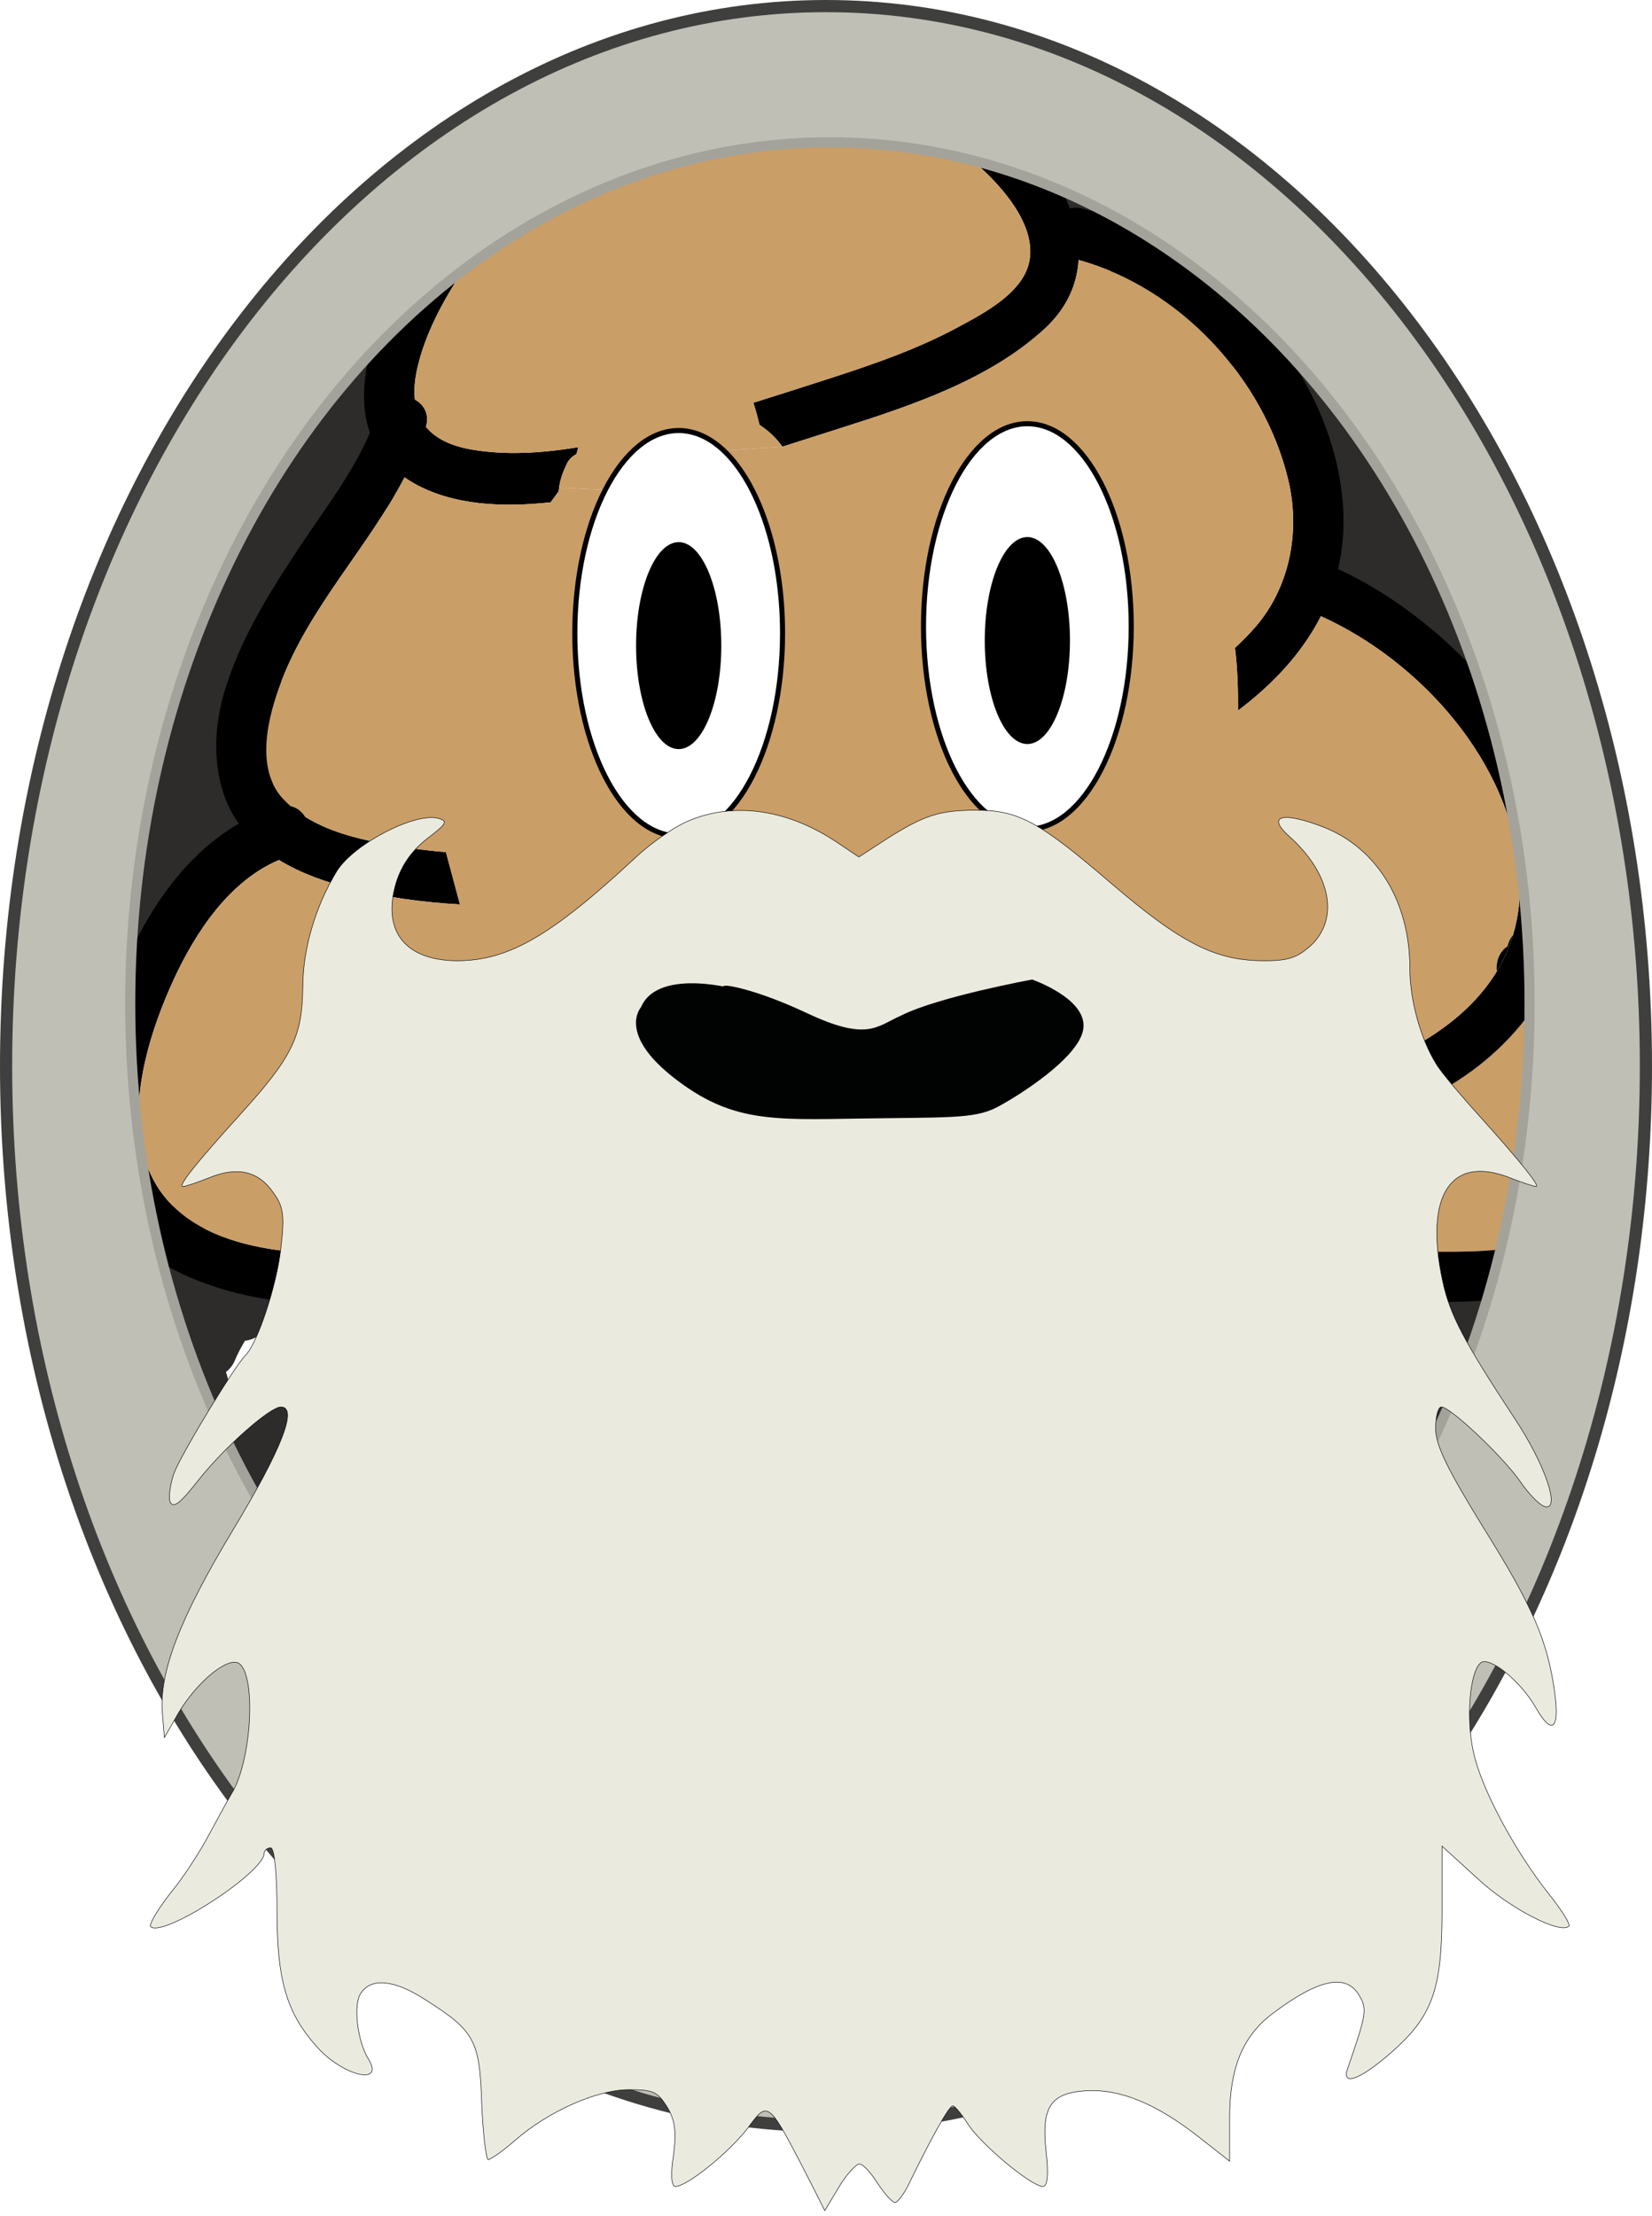 <?xml version="1.0" encoding="utf-8"?>
<!-- Generator: Adobe Illustrator 16.0.0, SVG Export Plug-In . SVG Version: 6.00 Build 0)  -->
<!DOCTYPE svg PUBLIC "-//W3C//DTD SVG 1.1//EN" "http://www.w3.org/Graphics/SVG/1.1/DTD/svg11.dtd">
<svg version="1.1" id="Calque_1" xmlns="http://www.w3.org/2000/svg" xmlns:xlink="http://www.w3.org/1999/xlink" x="0px" y="0px"
	 width="326.062px" height="437.163px" viewBox="0 0 326.062 437.163" enable-background="new 0 0 326.062 437.163"
	 xml:space="preserve">
<g>
	<path fill="#2D2C2B" d="M289.547,253.038c-5.266-0.626-7.336,6.291-8.547,10.063c-1.869,5.828-2.961,11.926-5.275,17.607
		c-2.434,5.975,7.244,8.548,9.643,2.658c1.605-3.942,2.607-8.116,3.725-12.215c0.582-2.132,1.188-4.255,1.861-6.359
		c0.209-0.646,0.424-1.31,0.691-1.937C295.827,261.438,295.079,253.696,289.547,253.038z"/>
	<path fill="#2D2C2B" d="M60.176,279.965c-0.028-0.105-0.054-0.209-0.07-0.297c-0.173-0.91-0.336-1.821-0.509-2.73
		c-0.334-1.76-0.7-3.517-1.229-5.229c-1.369-4.433-6.612-4.601-9.139-1.194c-4.247,5.725-4.677,12.642-4.683,19.523
		c-0.005,6.449,9.995,6.448,10,0c0.001-1.022,0.005-2.029,0.033-3.02c0.779,0.145,1.578,0.132,2.285-0.063
		c2.336-0.643,3.404-2.574,3.67-4.821l0.012-0.097C60.634,281.302,60.483,280.601,60.176,279.965z"/>
	<path fill="#2D2C2B" d="M46.491,252.14c-0.857-0.01-1.705,0.209-2.462,0.639c-0.914-0.478-1.969-0.67-3.005-0.57
		c-0.093-3.066-0.152-6.137-0.477-9.171c-0.408-3.813-5.44-7.29-8.536-3.535c-10.152,12.316-4.468,26.674,4.218,38.059
		c2.624,3.439,9.884,3.037,9.317-2.523c-0.159-1.558-0.503-2.982-0.94-4.367c0.74-0.567,1.364-1.332,1.762-2.304
		c0.55-1.346,1.247-2.594,1.961-3.831c0.666-0.099,1.317-0.289,1.893-0.562c1.319-0.626,1.987-1.78,2.49-3.079
		c0.219-0.567,0.997-1.849,0.37-1.322C57.869,255.556,51.361,248.836,46.491,252.14z"/>
	<path fill="#2D2C2B" d="M74.218,64.216C67.863,66.179,61.95,72,58.491,78.899c-0.55,0.344-1.092,0.688-1.619,1.023
		c-5.674,3.615-10.973,7.993-15.607,12.866c-6.609,6.949-15.602,21.367-5.438,29.519c0.838,0.672,1.706,1.193,2.596,1.583
		c-2.062,6.469-4.082,12.95-5.696,19.548c-0.697,2.85-1.193,5.796-1.614,8.784c-5.827,10.082-9.16,21.193-7.565,33.815
		c0.561,4.44,6.785,7.438,9.317,2.523c1.658-3.219,2.877-6.596,3.831-10.063c0.125-0.049,0.25-0.087,0.375-0.144
		c7.623-3.435,12.319-12.299,15.307-19.654c3.04-7.482,5.807-17.025,2.991-24.992c-1.19-3.369-5.633-5.142-8.357-2.207
		c-0.364,0.393-0.726,0.788-1.087,1.183c0.173-0.569,0.353-1.136,0.529-1.705c1.32-0.17,2.576-0.915,3.411-2.419
		c1.255-2.261,2.265-4.634,3.137-7.069c4.131-2.514,7.84-6.013,10.342-8.903c0.498-0.575,0.983-1.173,1.455-1.789
		c2.33,0.647,4.903-0.253,5.57-3.434c0.15-0.719,0.322-1.432,0.484-2.148c2.695-1.412,5.076-3.94,6.628-6.788
		c1.91-3.505,1.697-7.525,0.786-11.271c-0.458-1.881-1.086-3.523-1.369-5.144c0.537-2.205,1.043-4.417,1.471-6.649
		c0.15-0.782,0.113-1.517-0.041-2.199C82.513,70.311,79.838,62.48,74.218,64.216z"/>
	<path fill="#2D2C2B" d="M295.368,131.708c-1.078-2.678-1.883-5.424-2.531-8.208c1.018-2.083,0.602-4.919-1.246-6.425
		c-0.453-2.78-0.83-5.577-1.223-8.367c-0.455-3.243-3.182-4.124-5.629-3.377c0.365-5.064-1.303-10.511-4.656-13.83
		c-1.873-1.852-5.559-1.826-7.357,0.104c-1.008-5.127-2.852-9.973-6.643-14.104c-1.637-1.783-3.65-1.903-5.299-1.107
		c-1.994-3.269-4.465-6.346-7.656-9.216c-8.184-7.36-19.305-9.603-25.619-19.15c-5.91-8.938-11.104-17.563-22.961-17.991
		c-6.451-0.233-6.43,9.768,0,10c5.914,0.213,8.973,4.621,11.906,9.212c3.07,4.809,5.994,9.571,10.57,13.105
		c5.275,4.075,11.369,6.663,16.92,10.296c6.027,3.946,10.602,10.899,12.633,17.716c2.15,7.216,3.311,21.628,11.117,25.977
		c-0.371,1.825,0.227,3.803,2.33,5.012c3.477,2,7.111,3.257,10.896,3.962c1.848,2.844,3.584,5.761,4.805,9.05
		C288.084,140.226,297.637,137.82,295.368,131.708z"/>
	<g id="XMLID_1_">
		<g>
			<path fill="#CA9E67" d="M321.195,205.375c0.18,4.97,0.3,9.95,0.239,14.91c-1.29,4.939-2.55,9.89-3.489,14.899
				c-1.511,2.101-3.311,3.99-5.38,5.57c-8.021,6.12-19.4,6.23-29.021,6.19c-21.91-0.12-43.44-1.82-64.93-6.051
				c-11.2-2.199-22.351-4.04-33.771-4.199c3.67-0.87,7.34-1.71,11.021-2.5c20.029-4.341,40.42-5.33,60.489-9.261
				c17.771-3.479,35.261-10.439,46.04-25.66c1.351-1.909,2.49-3.84,3.48-5.789c0-0.091,0.01-0.181,0.02-0.271
				c1.08-0.69,1.75-1.81,2.03-3.01c6.21,3.319,10.74,8.8,13.271,15.16V205.375z"/>
			<path d="M320.594,187.315c0.11,5.959,0.391,12,0.601,18.05c-2.53-6.36-7.061-11.841-13.271-15.16c-0.28,1.2-0.95,2.319-2.03,3.01
				c-0.01,0.09-0.02,0.18-0.02,0.271c-0.99,1.949-2.13,3.88-3.48,5.789c-10.779,15.221-28.27,22.181-46.04,25.66
				c-20.069,3.931-40.46,4.92-60.489,9.261c-3.681,0.79-7.351,1.63-11.021,2.5c11.42,0.159,22.57,2,33.771,4.199
				c21.489,4.23,43.02,5.931,64.93,6.051c9.62,0.04,21-0.07,29.021-6.19c2.069-1.58,3.869-3.47,5.38-5.57
				c-0.67,3.58-1.17,7.19-1.4,10.851c-0.08,1.239,0.31,2.27,0.99,3.06c-4.9,3.5-10.76,5.88-17.38,6.8
				c-11.62,1.601-23.16,0.83-34.82,0.301c-12.7-0.58-25.05-1.051-37.6-3.381c-13.25-2.449-26.551-5.859-40.091-6.09
				c-14.819-0.26-29.6,1.17-44.419,1.23c-0.99,0-1.83-0.23-2.51-0.63c-0.68,0.399-1.51,0.63-2.49,0.63c-1.24,0-2.24-0.38-3-0.97
				c-0.18,0.05-0.35,0.09-0.52,0.14c-5.86,1.479-11.66,3.24-17.39,5.18c-0.01-0.01-0.03-0.02-0.04-0.03
				c-4.52,0.811-9.05,1.561-13.61,2.211c-20.95,2.909-46.09,6.14-66.23-2.5c-8.41-3.601-15.67-10.171-18.22-19.23
				c-2.55-9.07-1.83-18.81,0.45-27.88c3.97-15.73,12.74-33.91,27.47-42.39c-5.28-7.34-5.37-17.61-2.85-26
				c3.16-10.56,9.11-19.98,15.18-29.08c4.67-7.02,10.2-14.16,13.54-22.04c-3.6-10.23,1.86-23.59,7.31-32.8
				c5.12-8.64,11.67-16.51,16.09-25.55c0.3-0.61,0.57-1.21,0.83-1.82c3.74-0.53,7.48-1.18,11.19-1.92
				c-1.24,4.37-3.1,8.64-5.58,12.83c-7.01,11.81-17.4,22.93-20.5,36.64c-0.51,2.26-0.66,4.29-0.46,6.08
				c1.77,0.96,2.94,2.87,2.18,5.38c1.87,2.27,4.88,3.77,9.01,4.48c6.85,1.19,14.07,0.68,21.06-0.46c-0.13,0.44-0.24,0.9-0.36,1.36
				c-0.79,0.41-1.46,1.01-1.87,1.85c-0.77,1.58-1.33,3.11-1.56,4.78c-0.03,0.24-0.06,0.48-0.08,0.72c-0.52,0.73-1.04,1.44-1.58,2.16
				c-9.5,1.03-19.31,0.63-27.11-3.82c-0.61-0.35-1.18-0.72-1.72-1.1c-7.26,13.84-18.74,25.58-24.34,40.3
				c-2.55,6.71-5.27,17,0.33,23.06c0.49,0.53,1,1.01,1.53,1.48c1.25,0.28,2.23,1.08,2.86,2.12c4.45,2.8,9.83,4.23,14.91,5.2
				c4.21,0.82,8.51,1.4,12.87,1.78c0.93,3.44,1.84,6.87,2.77,10.32c-7.37-0.43-14.65-1.41-21.59-3.19
				c-4.87-1.22-9.81-2.93-14.13-5.58c-9.79,4.12-16.5,14.29-20.77,23.56c-4.38,9.511-8.36,21.86-6.42,32.48
				c4.57,24.93,38.61,22.35,57.77,20.79c27.36-2.2,53.95-9.101,80.55-15.62c0.51,0,1.02,0.01,1.54,0.01
				c12.229,0,23.54-2.939,32.71-7.92c7.17-1.45,14.37-2.66,21.63-3.43c11.5-1.221,23.069-2.29,34.37-4.82
				c14.92-3.35,31.27-10.33,39-23.1c1.33-2.2,2.399-4.55,3.17-7.11c1.09-3.61,1.569-7.59,1.279-11.96
				c-1.449-21.98-19.56-42.15-39.18-50.98c-3.72,7.31-9.51,13.45-16.36,18.61c0.021-4.14-0.09-8.28-0.6-12.36
				c1.41-1.32,2.771-2.67,4.04-4.14c6.89-7.99,8.9-19.06,6.42-29.21c-4.85-19.93-21.42-37.68-41.33-43.18
				c-0.29,4.84-2.31,9.54-6.729,13.6c-10.931,10.03-26.21,15.11-40.08,19.52c-3.86,1.23-7.76,2.48-11.66,3.72
				c-1.2-1.73-2.74-3.15-4.5-4.3c-0.36-1.47-0.75-2.94-1.22-4.37c4.94-1.54,9.85-3.12,14.72-4.69c8.77-2.83,17.62-5.86,25.74-10.26
				c5.05-2.72,12.97-6.82,14.05-13.17c1.189-7.07-5.351-14.41-10.11-18.67c-7.33-6.55-16.05-11.49-24.84-15.8
				c-5.02-2.46-10.14-4.88-15.36-7.19c6.891-0.03,13.78-0.06,20.65-0.64c0.41-0.03,0.79-0.1,1.15-0.2
				c11.13,5.43,22.17,12.02,29.92,21.32c2.79,3.35,5.09,7.09,6.56,10.97c0.71-0.18,1.51-0.19,2.38,0.01
				c25.9,6.03,49.34,31.22,51.48,58.09c0.37,4.65,0.01,8.98-0.931,13.03c23.721,10.96,47.91,38.37,46.131,65.32
				c-0.351,0.74-0.69,1.49-1.011,2.24C313.464,181.695,317.285,184.246,320.594,187.315z"/>
			<path fill="#CA9E67" d="M299.894,172.545c0.29,4.37-0.189,8.35-1.279,11.96c-0.54,0.63-0.891,1.39-1.07,2.19
				c-1.63,1.04-2.33,3.041-2.1,4.92c-7.73,12.77-24.08,19.75-39,23.1c-11.301,2.53-22.87,3.6-34.37,4.82
				c-7.26,0.77-14.46,1.979-21.63,3.43c13.84-7.51,22.83-19.66,22.83-33.36h-111.07c0,22.41,24.02,40.66,53.99,41.271
				c-26.6,6.52-53.19,13.42-80.55,15.62c-19.16,1.56-53.2,4.14-57.77-20.79c-1.94-10.62,2.04-22.97,6.42-32.48
				c4.27-9.27,10.98-19.44,20.77-23.56c4.32,2.65,9.26,4.36,14.13,5.58c6.94,1.78,14.22,2.76,21.59,3.19
				c-0.93-3.45-1.84-6.88-2.77-10.32c-4.36-0.38-8.66-0.96-12.87-1.78c-5.08-0.97-10.46-2.4-14.91-5.2
				c-0.63-1.04-1.61-1.84-2.86-2.12c-0.53-0.47-1.04-0.95-1.53-1.48c-5.6-6.06-2.88-16.35-0.33-23.06
				c5.6-14.72,17.08-26.46,24.34-40.3c0.54,0.38,1.11,0.75,1.72,1.1c7.8,4.45,17.61,4.85,27.11,3.82c0.54-0.72,1.06-1.43,1.58-2.16
				c0.02-0.24,0.05-0.48,0.08-0.72l9.11,0.44c-3.71,7.24-6,17.24-6,28.28c0,22.09,9.17,40,20.5,40c11.32,0,20.5-17.91,20.5-40
				c0-15.88-4.74-29.59-11.61-36.05l11.57-0.76c3.9-1.24,7.8-2.49,11.66-3.72c13.87-4.41,29.149-9.49,40.08-19.52
				c4.42-4.06,6.439-8.76,6.729-13.6c19.91,5.5,36.48,23.25,41.33,43.18c2.48,10.15,0.47,21.22-6.42,29.21
				c-1.27,1.47-2.63,2.82-4.04,4.14c0.51,4.08,0.62,8.22,0.6,12.36c6.851-5.16,12.641-11.3,16.36-18.61
				C280.334,130.396,298.445,150.565,299.894,172.545z M223.275,123.595c0-22.09-9.181-40-20.5-40c-11.33,0-20.5,17.91-20.5,40
				c0,22.09,9.17,40,20.5,40C214.094,163.595,223.275,145.686,223.275,123.595z"/>
			<path fill="#010202" d="M297.544,186.695c0.18-0.8,0.53-1.56,1.07-2.19c-0.771,2.56-1.84,4.91-3.17,7.11
				C295.214,189.736,295.915,187.735,297.544,186.695z"/>
			<path d="M112.205,189.605h111.07c0,13.7-8.99,25.851-22.83,33.36c-7.341,1.48-14.641,3.2-21.891,4.92
				c-4.12,0.97-8.239,1.98-12.359,2.99C136.225,230.265,112.205,212.015,112.205,189.605z"/>
			<path d="M202.775,105.956c4.64,0,8.409,9.14,8.409,20.42c0,11.27-3.77,20.41-8.409,20.41c-4.65,0-8.41-9.14-8.41-20.41
				C194.365,115.095,198.125,105.956,202.775,105.956z"/>
			<path fill="#CA9E67" d="M193.094,32.666c4.76,4.26,11.3,11.6,10.11,18.67c-1.08,6.35-9,10.45-14.05,13.17
				c-8.12,4.4-16.971,7.43-25.74,10.26c-4.87,1.57-9.78,3.15-14.72,4.69c0.47,1.43,0.86,2.9,1.22,4.37c1.76,1.15,3.3,2.57,4.5,4.3
				l-11.57,0.76c-2.69-2.53-5.71-3.95-8.89-3.95c-5.66,0-10.79,4.48-14.5,11.72l-9.11-0.44c0.23-1.67,0.79-3.2,1.56-4.78
				c0.41-0.84,1.08-1.44,1.87-1.85c0.12-0.46,0.23-0.92,0.36-1.36c-6.99,1.14-14.21,1.65-21.06,0.46c-4.13-0.71-7.14-2.21-9.01-4.48
				c0.76-2.51-0.41-4.42-2.18-5.38c-0.2-1.79-0.05-3.82,0.46-6.08c3.1-13.71,13.49-24.83,20.5-36.64c2.48-4.19,4.34-8.46,5.58-12.83
				c5.13-1.01,10.23-2.2,15.27-3.51c7.67-1.99,17.84-4.34,24.22-10.06c1.66-0.01,3.31-0.02,4.97-0.03h0.01
				c5.221,2.31,10.341,4.73,15.36,7.19C177.044,21.175,185.764,26.115,193.094,32.666z"/>
			<path d="M178.554,227.885c7.25-1.72,14.55-3.439,21.891-4.92c-9.17,4.98-20.48,7.92-32.71,7.92c-0.521,0-1.03-0.01-1.54-0.01
				C170.315,229.866,174.434,228.855,178.554,227.885z"/>
			<path d="M133.955,106.956c4.64,0,8.41,9.14,8.41,20.42c0,11.27-3.77,20.41-8.41,20.41c-4.65,0-8.41-9.14-8.41-20.41
				C125.544,116.095,129.305,106.956,133.955,106.956z"/>
		</g>
		<g>
			<path fill="none" stroke="#000000" stroke-miterlimit="10" d="M142.845,88.885c6.87,6.46,11.61,20.17,11.61,36.05
				c0,22.09-9.18,40-20.5,40c-11.33,0-20.5-17.91-20.5-40c0-11.04,2.29-21.04,6-28.28c3.71-7.24,8.84-11.72,14.5-11.72
				C137.134,84.936,140.154,86.355,142.845,88.885z"/>
			<path fill="none" stroke="#000000" stroke-miterlimit="10" d="M223.275,123.595c0,22.09-9.181,40-20.5,40
				c-11.33,0-20.5-17.91-20.5-40c0-22.09,9.17-40,20.5-40C214.094,83.595,223.275,101.505,223.275,123.595z"/>
		</g>
	</g>
	<g id="XMLID_2_">
		<g>
			<path fill="#BFBFB6" d="M163.031,1.201c89.38,0,161.83,93.62,161.83,209.11c0,115.479-72.45,209.1-161.83,209.1
				c-89.37,0-161.83-93.62-161.83-209.1C1.201,94.821,73.661,1.201,163.031,1.201z M301.901,197.981
				c0-93.84-61.83-169.91-138.1-169.91c-76.271,0-138.101,76.07-138.101,169.91c0,93.84,61.83,169.909,138.101,169.909
				C240.071,367.89,301.901,291.821,301.901,197.981z"/>
		</g>
		<g>
			
				<ellipse fill="none" stroke="#A3A39B" stroke-width="2" stroke-miterlimit="10" cx="163.801" cy="197.981" rx="138.1" ry="169.909"/>
			<path fill="none" stroke="#3F3F3D" stroke-width="2.402" stroke-miterlimit="10" d="M324.861,210.311
				c0,115.479-72.45,209.1-161.83,209.1c-89.37,0-161.83-93.62-161.83-209.1c0-115.49,72.46-209.11,161.83-209.11
				C252.411,1.201,324.861,94.821,324.861,210.311z"/>
		</g>
	</g>
	<g transform="translate(0,300) scale(0.1,-0.1)">
		<path id="node1" fill="#EAEADF" stroke="#010202" stroke-miterlimit="10" d="M1356.04,1379.263
			c-26.699-11.66-72.422-43.477-101.641-71.055c-167.7-155.898-251.538-203.652-353.159-203.652
			c-102.91,1.074-147.363,59.414-119.434,153.789c11.426,36.094,30.488,62.578,60.996,86.992c39.365,29.707,41.904,35,21.582,40.313
			c-45.723,11.641-165.156-49.863-199.453-103.945c-41.914-68.926-67.344-152.734-67.344-230.137
			c-1.27-96.523-20.313-136.836-124.478-251.367c-86.401-95.469-123.232-141.055-111.807-141.055c3.828,0,26.694,7.422,50.82,16.973
			c55.893,23.32,97.807,13.77,127.026-28.652c20.352-27.559,22.891-45.586,15.254-109.219
			c-7.617-72.148-45.723-187.754-69.863-212.109C461.66,302.778,358.774,133.091,343.525,93.853
			c-7.637-22.285-11.44-47.695-7.637-57.266c6.362-12.734,19.063-3.184,53.359,40.313c52.1,66.816,143.555,147.402,165.156,147.402
			c34.307,0,1.279-83.789-95.283-243.945c-104.17-172.871-146.084-281.035-138.467-361.641l3.809-46.66l27.959,48.77
			c38.115,63.633,100.356,113.496,120.688,96.504c33.022-27.539,22.856-194.082-16.533-256.641
			c-5.068-8.496-24.121-43.496-41.919-76.367c-17.783-33.945-52.08-88.008-78.77-119.824
			c-25.396-32.891-43.184-62.598-38.105-65.762c25.405-21.211,223.594,107.109,223.594,145.273c0,5.313,6.348,10.625,12.715,10.625
			c7.598,0,12.695-49.863,12.695-127.285c0-133.613,19.063-198.34,77.49-264.082c50.811-58.32,135.928-79.551,102.91-25.469
			c-21.592,33.965-30.498,107.129-15.244,129.414c20.313,31.836,66.055,27.578,128.301-12.734
			c96.563-61.484,106.738-79.531,110.527-204.668c2.549-60.469,8.906-110.313,12.695-110.313c5.098,0,29.219,16.953,53.359,38.164
			c66.084,57.285,161.357,99.688,224.873,99.688c48.267,0,55.884-4.219,74.946-33.926c15.254-25.449,19.043-47.715,12.695-95.469
			c-6.348-39.238-3.809-61.504,3.809-61.504c22.891,0,105.469,66.797,142.285,114.551c41.934,56.211,39.395,58.34,125.781-109.238
			l26.68-53.027l27.949,46.66c15.254,25.469,34.297,45.605,40.664,45.605c7.617-1.074,22.852-18.008,35.547-38.184
			c14.004-21.211,29.238-38.164,34.297-38.164c5.078,0,19.063,18.027,29.238,40.293c41.895,85.918,77.461,150.605,85.098,150.605
			c3.828,0,17.793-16.992,30.469-37.148c26.719-40.273,124.512-121.953,147.402-121.953c8.887,0,11.426,23.359,6.328,66.797
			c-10.137,89.121,7.617,117.754,78.789,121.973c66.055,4.258,138.457-25.41,221.035-90.137l62.265-48.75v85.879
			c0,97.578,25.391,160.137,83.848,204.688c92.695,70.02,147.363,80.605,172.754,35c15.254-26.504,12.734-37.109-24.121-144.219
			c-11.445-33.965,25.391-20.137,85.117,31.797c82.559,72.109,101.621,124.082,101.621,281.035v127.305l69.863-63.652
			c62.246-58.34,162.617-110.293,180.391-94.395c3.828,3.223-13.965,31.836-39.395,63.633
			c-67.305,84.863-133.379,207.871-148.594,278.945c-15.273,65.781-7.676,159.082,13.984,177.129
			c16.484,13.789,78.75-35.02,109.219-89.121c31.777-55.137,47.012-42.383,36.855,30.762
			c-13.965,100.781-41.895,167.598-141.035,325.605c-71.133,115.625-93.965,162.266-93.965,195.156
			c0,23.32,5.039,42.422,11.406,42.422c17.813,0,121.973-98.652,154.98-146.367c16.543-24.375,38.125-46.66,48.301-49.844
			c33.008-10.605,2.52,81.68-59.727,175.039c-99.082,150.586-127.031,203.555-141.016,269.355
			c-36.836,169.707,16.504,250.273,133.398,203.633c24.102-9.551,46.992-16.973,50.801-16.973
			c8.926,0-30.469,48.789-110.508,137.852c-39.375,43.496-78.73,90.176-86.426,103.984c-30.449,48.75-52.051,125.098-52.051,188.75
			c0,131.523-64.805,237.578-171.484,278.945c-80.039,30.742-111.816,22.285-67.344-18.047
			c83.828-74.238,100.352-164.395,41.934-217.402c-26.719-23.32-44.473-28.672-90.234-28.672
			c-96.543,0-163.847,33.984-303.593,153.789c-141.055,120.918-181.68,143.203-265.527,143.203
			c-71.133,0-101.641-9.531-174.023-55.137l-57.188-37.148l-38.105,25.469C1556.743,1403.696,1448.774,1419.575,1356.04,1379.263z"
			/>
	</g>
</g>
<path fill="#010202" stroke="#010202" stroke-miterlimit="10" d="M126.95,198.961c0,0-4.525,4.816,6.479,13.365
	s18.949,8.122,36.082,7.85s22.65,0.092,26.932-2.123s16.299-9.861,16.895-15.27s-9.656-9.018-9.656-9.018
	s-18.248,3.359-25.533,7.002c-4.961,2.203-6.895,5.295-19.055-0.424s-18.478-5.858-15.245-4.986S130.217,191.047,126.95,198.961z"/>
</svg>
